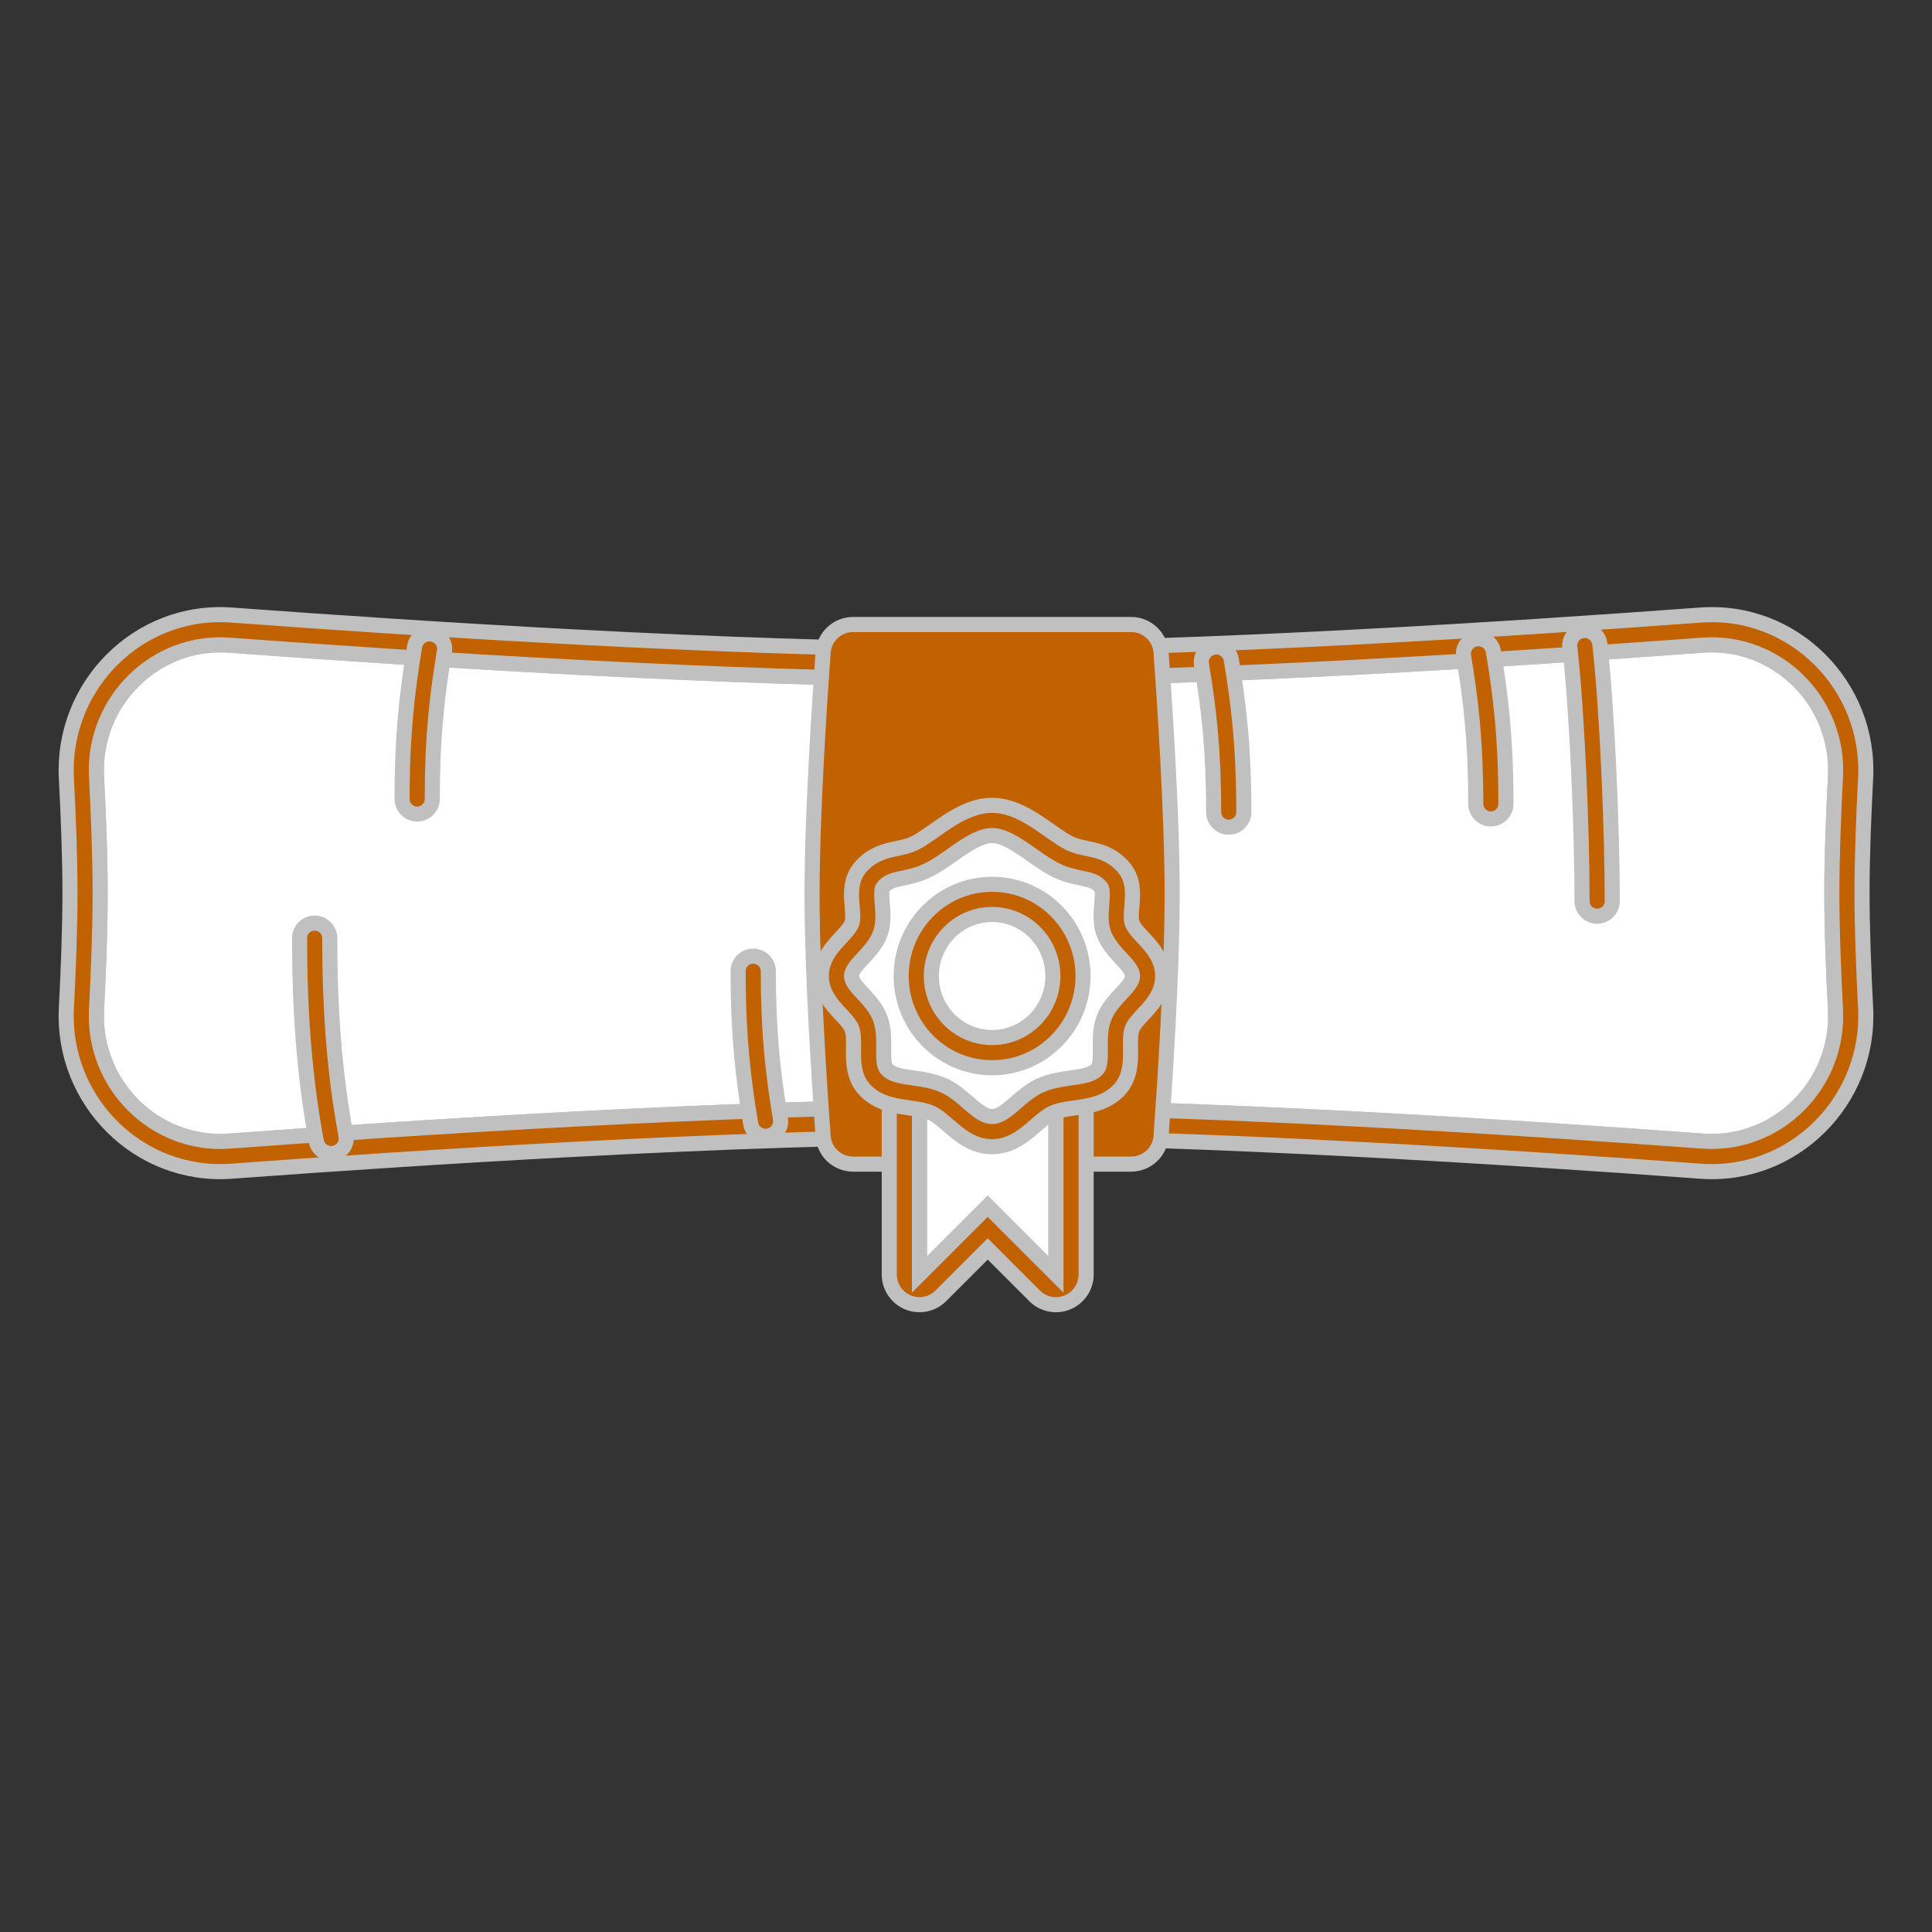 <!DOCTYPE svg PUBLIC "-//W3C//DTD SVG 1.1//EN" "http://www.w3.org/Graphics/SVG/1.1/DTD/svg11.dtd">
<!-- Uploaded to: SVG Repo, www.svgrepo.com, Transformed by: SVG Repo Mixer Tools -->
<svg width="800px" height="800px" viewBox="0 0 128 128" fill="none" xmlns="http://www.w3.org/2000/svg" stroke="#c0c0c0">
<rect x="0" y="0" width="128" height="128" fill="#333333" stroke="none"/>
<g id="SVGRepo_bgCarrier" stroke-width="0"/>
<g id="SVGRepo_tracerCarrier" stroke-linecap="round" stroke-linejoin="round"/>
<g id="SVGRepo_iconCarrier"> <path d="M6.395 51.458C6.138 46.511 10.254 42.38 15.194 42.744C27.295 43.636 48.563 45.021 64 45.021C79.437 45.021 100.705 43.636 112.806 42.744C117.746 42.38 121.862 46.511 121.605 51.458C121.468 54.086 121.364 56.852 121.364 59.172C121.364 61.492 121.468 64.259 121.605 66.886C121.862 71.833 117.746 75.965 112.806 75.601C100.705 74.708 79.437 73.323 64 73.323C48.563 73.323 27.295 74.708 15.194 75.601C10.254 75.965 6.138 71.833 6.395 66.886C6.532 64.259 6.636 61.492 6.636 59.172C6.636 56.852 6.532 54.086 6.395 51.458Z" fill="white"/> <path fill-rule="evenodd" clip-rule="evenodd" d="M15.341 40.749C27.443 41.642 48.645 43.021 64 43.021C79.356 43.021 100.557 41.642 112.659 40.749C118.832 40.294 123.92 45.446 123.602 51.562C123.466 54.176 123.364 56.903 123.364 59.172C123.364 61.441 123.466 64.169 123.602 66.783C123.92 72.899 118.832 78.05 112.659 77.595C100.557 76.703 79.356 75.323 64 75.323C48.645 75.323 27.443 76.703 15.341 77.595C9.168 78.05 4.08 72.899 4.398 66.783C4.534 64.169 4.636 61.441 4.636 59.172C4.636 56.903 4.534 54.176 4.398 51.562C4.08 45.446 9.168 40.294 15.341 40.749ZM15.194 42.744C10.254 42.38 6.138 46.511 6.395 51.458C6.532 54.086 6.636 56.852 6.636 59.172C6.636 61.492 6.532 64.259 6.395 66.886C6.138 71.833 10.254 75.965 15.194 75.601C27.295 74.708 48.563 73.323 64 73.323C79.437 73.323 100.705 74.708 112.806 75.601C117.746 75.965 121.862 71.833 121.605 66.886C121.468 64.259 121.364 61.492 121.364 59.172C121.364 56.852 121.468 54.086 121.605 51.458C121.862 46.511 117.746 42.38 112.806 42.744C100.705 43.636 79.437 45.021 64 45.021C48.563 45.021 27.295 43.636 15.194 42.744Z" fill="#c16100"/> <path d="M54.535 43.215C54.611 42.175 55.477 41.375 56.52 41.375H74.939C75.981 41.375 76.848 42.175 76.924 43.215C77.17 46.617 77.659 54.023 77.659 59.25C77.659 64.478 77.17 71.883 76.924 75.286C76.848 76.326 75.981 77.125 74.939 77.125H56.52C55.477 77.125 54.611 76.326 54.535 75.286C54.289 71.883 53.8 64.478 53.8 59.25C53.8 54.023 54.289 46.617 54.535 43.215Z" fill="#c16100"/> <path d="M60.917 68.425H69.96V84.438L65.439 79.917L60.917 84.438V68.425Z" fill="white"/> <path fill-rule="evenodd" clip-rule="evenodd" d="M58.917 68.425C58.917 67.321 59.812 66.425 60.917 66.425H69.96C71.064 66.425 71.96 67.321 71.96 68.425V84.438C71.96 85.247 71.472 85.977 70.725 86.286C69.978 86.596 69.118 86.424 68.546 85.853L65.439 82.745L62.331 85.853C61.759 86.424 60.899 86.596 60.152 86.286C59.404 85.977 58.917 85.247 58.917 84.438V68.425ZM65.439 79.917L69.96 84.438V68.425H60.917V84.438L65.439 79.917Z" fill="#c16100"/> <path d="M76.032 64.664C76.032 65.961 74.513 66.659 74.076 67.803C73.632 68.964 74.263 70.567 73.455 71.482C72.475 72.592 70.718 72.211 69.345 72.817C68.072 73.38 67.206 74.972 65.724 74.972C64.242 74.972 63.376 73.38 62.102 72.817C60.73 72.211 58.972 72.592 57.993 71.482C57.184 70.567 57.815 68.964 57.371 67.803C56.934 66.659 55.416 65.961 55.416 64.664C55.416 63.367 56.934 62.668 57.371 61.525C57.765 60.495 57.041 59.001 57.726 58.16C58.637 57.041 59.778 57.396 61.077 56.739C62.473 56.033 64.052 54.356 65.724 54.356C67.395 54.356 68.974 56.033 70.371 56.739C71.67 57.396 72.811 57.041 73.721 58.16C74.406 59.001 73.682 60.495 74.076 61.525C74.513 62.668 76.032 63.367 76.032 64.664Z" fill="white"/> <path fill-rule="evenodd" clip-rule="evenodd" d="M62.726 56.891C62.351 57.151 61.943 57.422 61.528 57.631C60.889 57.955 60.236 58.091 59.776 58.187C59.668 58.209 59.571 58.23 59.487 58.249C59.024 58.359 58.758 58.476 58.502 58.791C58.446 58.86 58.386 59.033 58.437 59.696C58.441 59.75 58.446 59.81 58.451 59.873C58.471 60.113 58.495 60.404 58.497 60.677C58.499 61.032 58.467 61.459 58.305 61.882C58.141 62.312 57.888 62.667 57.652 62.953C57.495 63.142 57.309 63.343 57.15 63.514C57.084 63.584 57.023 63.65 56.971 63.708C56.54 64.184 56.416 64.43 56.416 64.664C56.416 64.898 56.54 65.144 56.971 65.62C57.023 65.678 57.084 65.743 57.15 65.814C57.309 65.985 57.495 66.186 57.652 66.375C57.888 66.661 58.141 67.015 58.305 67.446C58.47 67.876 58.523 68.313 58.541 68.69C58.554 68.956 58.55 69.244 58.548 69.49C58.547 69.579 58.546 69.662 58.545 69.736C58.544 70.421 58.617 70.678 58.742 70.82C58.984 71.094 59.354 71.237 60.061 71.352C60.175 71.37 60.303 71.388 60.441 71.407C61.037 71.491 61.824 71.601 62.507 71.903C62.941 72.095 63.312 72.362 63.624 72.613C63.789 72.745 63.992 72.922 64.173 73.079C64.288 73.178 64.394 73.27 64.476 73.338C65.015 73.788 65.363 73.972 65.724 73.972C66.085 73.972 66.433 73.788 66.972 73.338C67.053 73.27 67.159 73.178 67.274 73.079C67.455 72.922 67.659 72.745 67.823 72.613C68.135 72.362 68.507 72.095 68.941 71.903C69.624 71.601 70.41 71.491 71.006 71.407C71.145 71.388 71.273 71.37 71.387 71.352C72.094 71.237 72.463 71.094 72.705 70.82C72.831 70.678 72.903 70.421 72.902 69.736C72.902 69.662 72.901 69.579 72.9 69.49C72.897 69.244 72.894 68.956 72.906 68.69C72.925 68.313 72.977 67.876 73.142 67.446C73.307 67.015 73.559 66.661 73.796 66.375C73.952 66.186 74.138 65.985 74.297 65.814C74.363 65.743 74.424 65.678 74.477 65.62C74.907 65.144 75.032 64.898 75.032 64.664C75.032 64.43 74.907 64.184 74.477 63.708C74.424 63.65 74.363 63.584 74.297 63.514C74.138 63.343 73.952 63.142 73.796 62.953C73.559 62.667 73.307 62.312 73.142 61.882C72.98 61.459 72.949 61.032 72.951 60.677C72.952 60.404 72.976 60.113 72.996 59.872C73.001 59.81 73.006 59.75 73.011 59.696C73.061 59.033 73.002 58.86 72.946 58.791C72.689 58.476 72.424 58.359 71.961 58.249C71.877 58.23 71.779 58.209 71.672 58.187C71.211 58.091 70.559 57.955 69.919 57.631C69.505 57.422 69.097 57.151 68.721 56.891C68.597 56.804 68.477 56.72 68.359 56.638C68.104 56.459 67.861 56.287 67.604 56.12C66.845 55.625 66.246 55.356 65.724 55.356C65.202 55.356 64.602 55.625 63.843 56.12C63.587 56.287 63.343 56.459 63.088 56.638C62.971 56.72 62.851 56.804 62.726 56.891ZM62.751 54.445C63.548 53.925 64.574 53.356 65.724 53.356C66.874 53.356 67.9 53.925 68.697 54.445C68.983 54.632 69.274 54.836 69.542 55.024C69.652 55.102 69.759 55.177 69.86 55.246C70.226 55.5 70.538 55.703 70.822 55.847C71.204 56.04 71.531 56.11 71.957 56.2C72.099 56.23 72.252 56.263 72.422 56.303C73.082 56.46 73.843 56.725 74.497 57.529C75.123 58.297 75.047 59.286 75.005 59.839L75.005 59.847C74.998 59.932 74.992 60.011 74.986 60.086C74.967 60.313 74.952 60.499 74.951 60.689C74.949 60.929 74.975 61.075 75.01 61.168C75.064 61.309 75.165 61.471 75.337 61.678C75.457 61.823 75.574 61.949 75.71 62.095C75.786 62.177 75.868 62.264 75.959 62.366C76.397 62.849 77.032 63.601 77.032 64.664C77.032 65.727 76.397 66.478 75.959 66.962C75.868 67.063 75.786 67.151 75.71 67.233C75.574 67.379 75.457 67.505 75.337 67.65C75.165 67.857 75.064 68.019 75.01 68.16C74.953 68.31 74.918 68.509 74.904 68.787C74.894 68.989 74.897 69.181 74.899 69.403C74.9 69.505 74.902 69.614 74.902 69.733C74.903 70.369 74.887 71.371 74.204 72.144C73.466 72.98 72.468 73.202 71.708 73.326C71.501 73.359 71.312 73.387 71.135 73.412C70.577 73.493 70.153 73.554 69.75 73.732C69.547 73.822 69.333 73.965 69.078 74.17C68.915 74.302 68.789 74.412 68.65 74.533C68.536 74.633 68.413 74.74 68.253 74.874C67.671 75.36 66.844 75.972 65.724 75.972C64.603 75.972 63.777 75.36 63.194 74.874C63.034 74.74 62.911 74.633 62.797 74.533C62.658 74.412 62.532 74.302 62.37 74.17C62.115 73.965 61.9 73.822 61.698 73.732C61.294 73.554 60.87 73.493 60.312 73.412C60.136 73.387 59.946 73.359 59.74 73.326C58.98 73.202 57.981 72.98 57.243 72.144C56.56 71.371 56.544 70.369 56.545 69.733C56.546 69.614 56.547 69.505 56.548 69.403C56.551 69.181 56.553 68.989 56.543 68.787C56.53 68.509 56.495 68.31 56.437 68.16C56.383 68.019 56.282 67.857 56.111 67.65C55.991 67.505 55.874 67.379 55.737 67.233C55.662 67.151 55.58 67.063 55.488 66.962C55.05 66.478 54.416 65.727 54.416 64.664C54.416 63.601 55.05 62.849 55.488 62.366C55.58 62.264 55.662 62.177 55.737 62.095C55.874 61.949 55.991 61.823 56.111 61.678C56.282 61.471 56.383 61.309 56.437 61.168C56.473 61.075 56.498 60.929 56.497 60.689C56.496 60.499 56.48 60.313 56.462 60.086C56.456 60.011 56.449 59.932 56.443 59.847L56.442 59.839C56.4 59.286 56.325 58.297 56.95 57.529C57.605 56.725 58.365 56.46 59.025 56.303C59.195 56.263 59.349 56.23 59.491 56.2C59.917 56.11 60.243 56.04 60.625 55.847C60.909 55.703 61.222 55.5 61.587 55.246C61.688 55.177 61.795 55.102 61.906 55.024C62.174 54.836 62.465 54.632 62.751 54.445Z" fill="#c16100"/> <path fill-rule="evenodd" clip-rule="evenodd" d="M71.755 64.664C71.755 67.996 69.082 70.74 65.73 70.74C62.379 70.74 59.705 67.996 59.705 64.664C59.705 61.332 62.379 58.587 65.73 58.587C69.082 58.587 71.755 61.332 71.755 64.664ZM65.73 68.74C67.953 68.74 69.755 66.915 69.755 64.664C69.755 62.412 67.953 60.587 65.73 60.587C63.507 60.587 61.705 62.412 61.705 64.664C61.705 66.915 63.507 68.74 65.73 68.74Z" fill="#c16100"/> <path fill-rule="evenodd" clip-rule="evenodd" d="M105.816 60.7C105.264 60.7 104.816 60.252 104.816 59.7C104.816 55.026 104.489 47.148 104.004 42.885C103.941 42.336 104.335 41.84 104.884 41.778C105.433 41.715 105.928 42.109 105.991 42.658C106.488 47.023 106.816 54.981 106.816 59.7C106.816 60.252 106.369 60.7 105.816 60.7Z" fill="#c16100"/> <path fill-rule="evenodd" clip-rule="evenodd" d="M98.772 54.256C98.22 54.256 97.772 53.808 97.772 53.256C97.772 49.115 97.451 46.386 96.966 43.482C96.876 42.937 97.244 42.422 97.788 42.331C98.333 42.24 98.849 42.608 98.939 43.153C99.438 46.146 99.772 48.987 99.772 53.256C99.772 53.808 99.324 54.256 98.772 54.256Z" fill="#c16100"/> <path fill-rule="evenodd" clip-rule="evenodd" d="M81.407 54.802C80.855 54.802 80.407 54.354 80.407 53.802C80.407 49.662 80.085 46.932 79.601 44.028C79.511 43.483 79.879 42.968 80.423 42.877C80.968 42.786 81.483 43.154 81.574 43.699C82.073 46.692 82.407 49.533 82.407 53.802C82.407 54.354 81.959 54.802 81.407 54.802Z" fill="#c16100"/> <path fill-rule="evenodd" clip-rule="evenodd" d="M49.902 63.346C50.454 63.346 50.902 63.793 50.902 64.346C50.902 68.486 51.223 71.215 51.708 74.12C51.798 74.664 51.43 75.18 50.886 75.27C50.341 75.361 49.825 74.993 49.735 74.448C49.236 71.455 48.902 68.615 48.902 64.346C48.902 63.793 49.35 63.346 49.902 63.346Z" fill="#c16100"/> <path fill-rule="evenodd" clip-rule="evenodd" d="M27.639 53.932C28.192 53.932 28.639 53.485 28.639 52.932C28.639 48.792 28.961 46.063 29.445 43.158C29.536 42.614 29.168 42.098 28.623 42.008C28.078 41.917 27.563 42.285 27.472 42.83C26.973 45.823 26.639 48.663 26.639 52.932C26.639 53.485 27.087 53.932 27.639 53.932Z" fill="#c16100"/> <path fill-rule="evenodd" clip-rule="evenodd" d="M20.848 61.157C21.4 61.157 21.848 61.605 21.848 62.157C21.848 66.648 22.118 70.898 22.923 75.244C23.024 75.787 22.665 76.309 22.122 76.41C21.579 76.51 21.057 76.151 20.956 75.609C20.123 71.108 19.848 66.73 19.848 62.157C19.848 61.605 20.295 61.157 20.848 61.157Z" fill="#c16100"/> </g>
</svg>